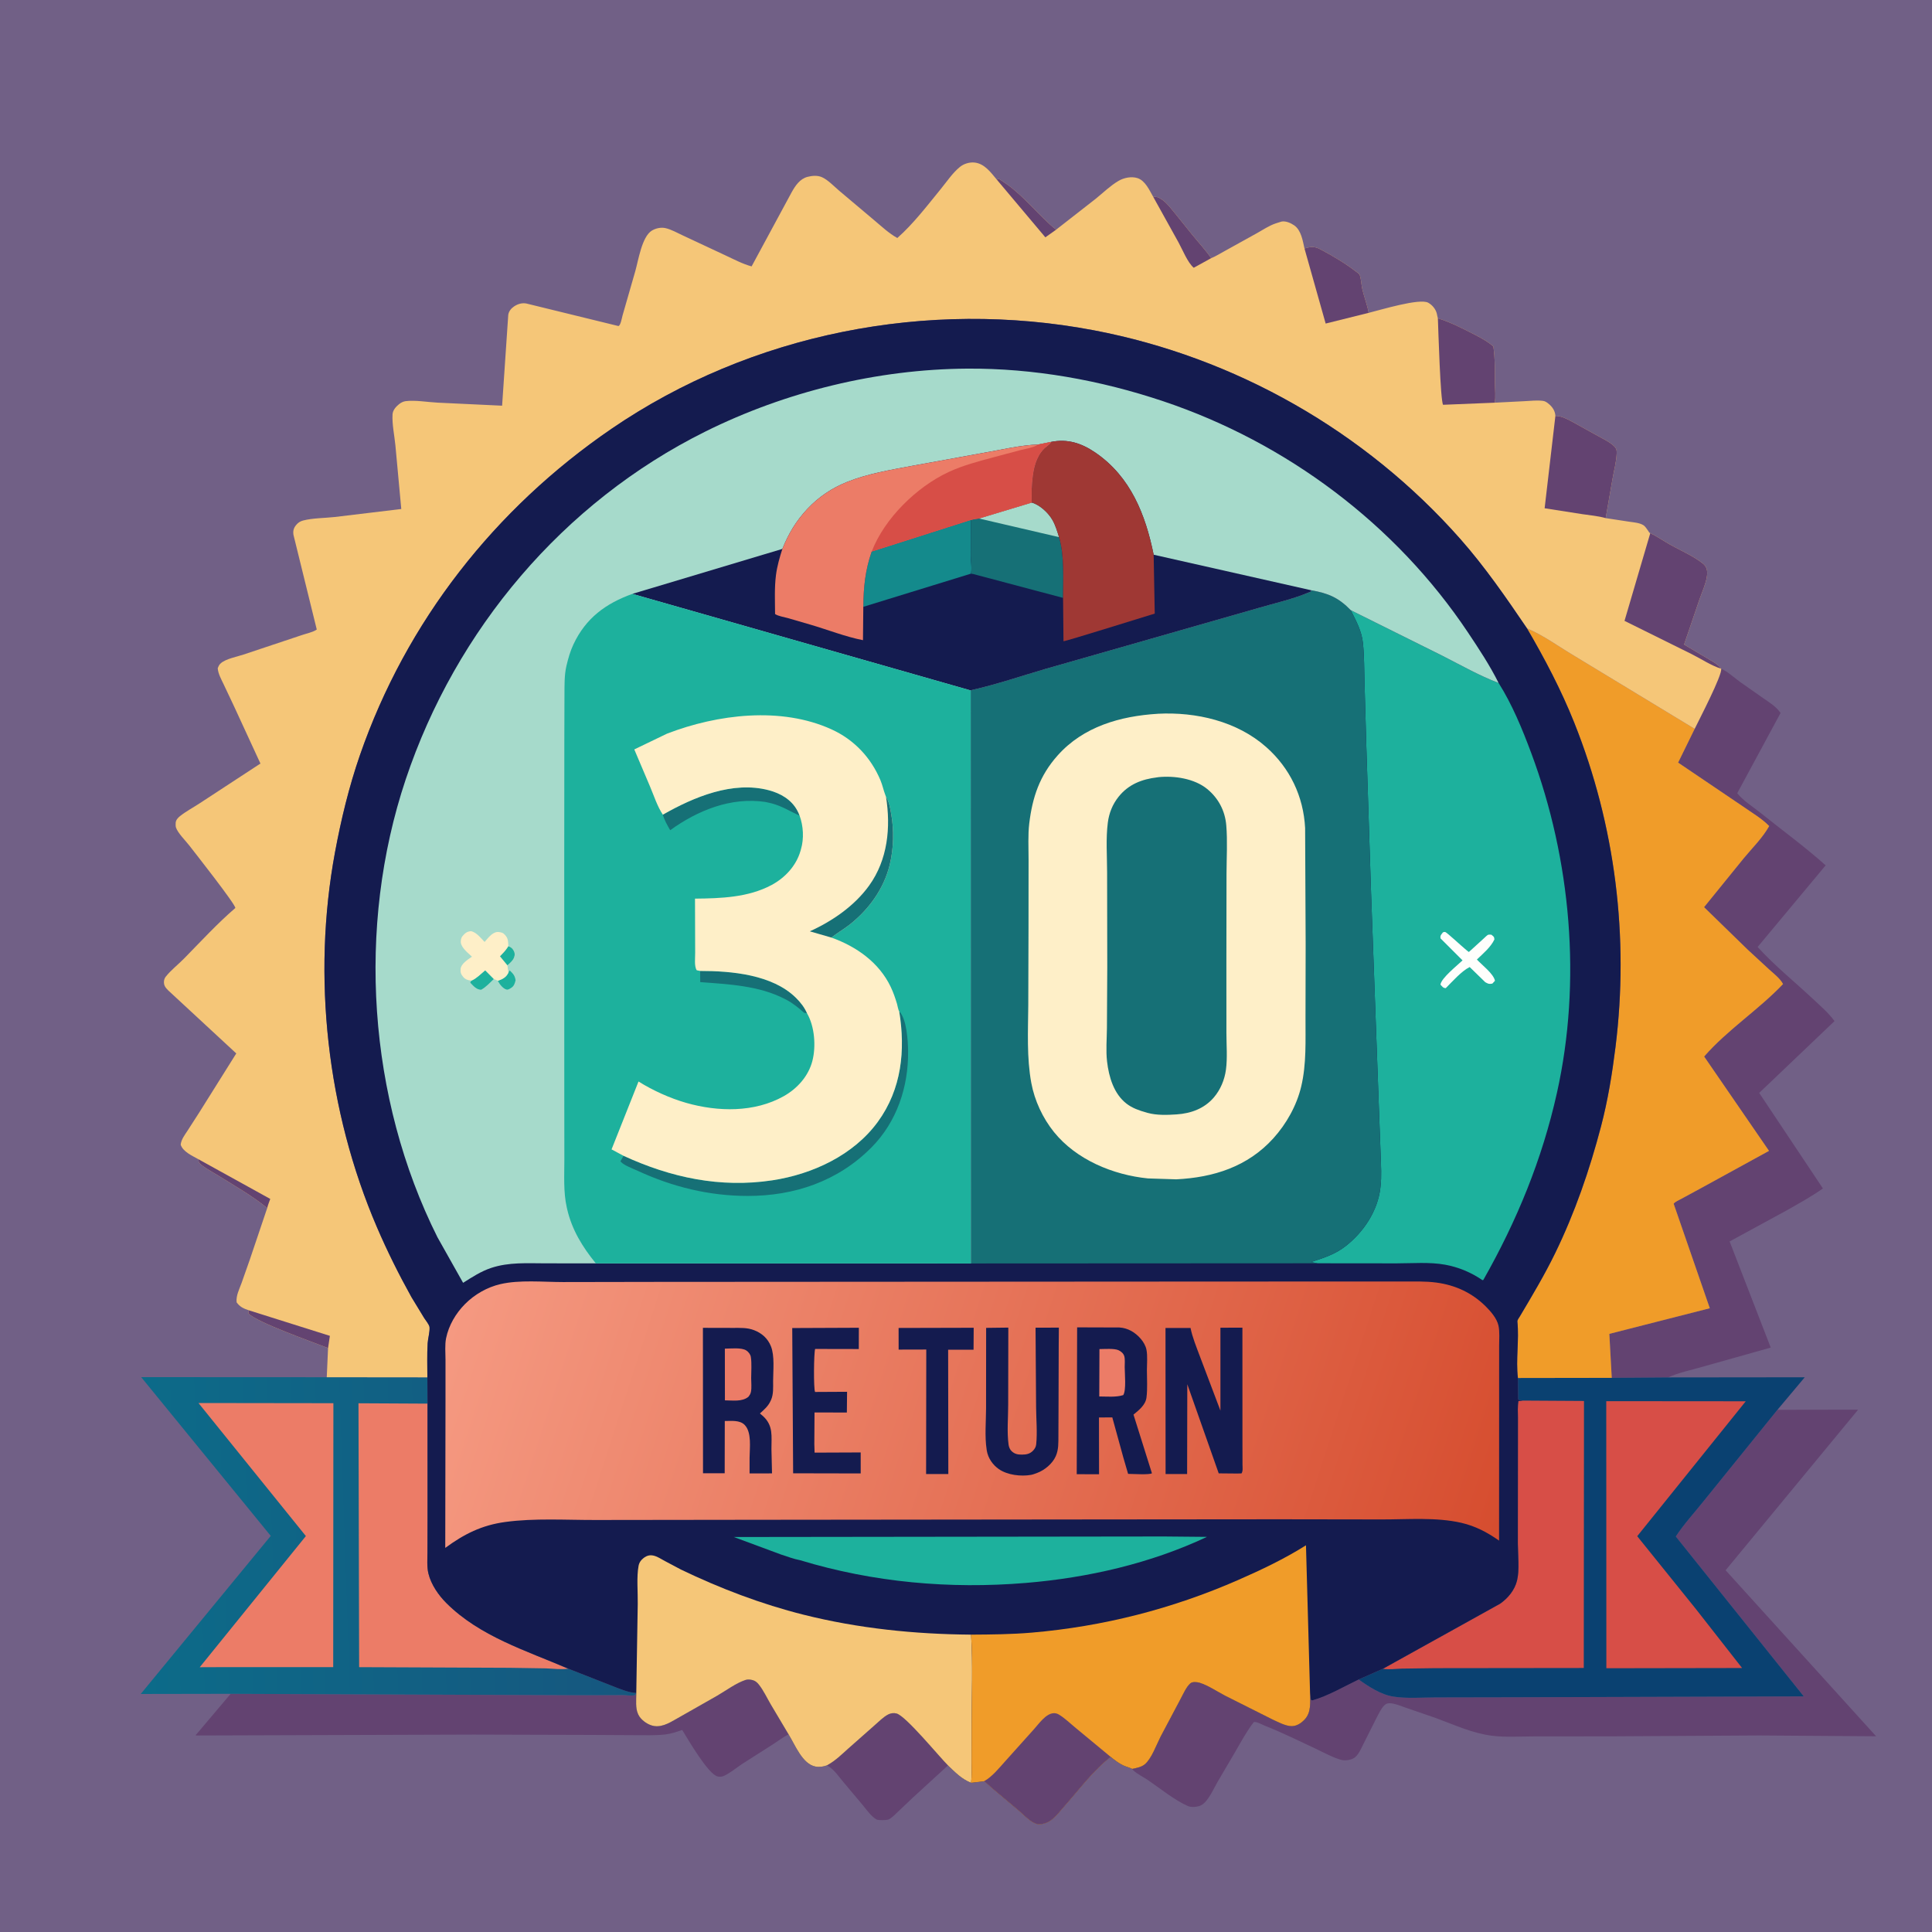<?xml version="1.0" encoding="utf-8" ?>
<svg xmlns="http://www.w3.org/2000/svg" xmlns:xlink="http://www.w3.org/1999/xlink" width="60" height="60">
	<rect width="100%" height="100%" fill="#333333" stroke="none"/>
	<path fill="#716086" transform="scale(0.059 0.059)" d="M-0 -0L1024 0L1024 1024L-0 1024L0 -0Z"/>
	<path fill="#634371" transform="scale(0.059 0.059)" d="M435.234 929.257L435.811 928.942C439.805 926.716 443.032 923.504 446.424 920.479L460.345 908.174C462.525 906.273 464.899 903.837 467.463 902.478C468.819 901.76 470.436 901.538 471.922 901.939C476.873 903.276 494.317 924.65 498.993 929.265L480.612 946.11L471.9 954.363C470.742 955.453 468.915 957.395 467.352 957.824C466.229 958.132 462.289 958.227 461.369 957.706C458.67 956.179 456.251 952.781 454.322 950.401L443.731 937.774C441.587 935.211 439.01 931.474 436.12 929.752L435.234 929.257Z"/>
	<path fill="#634371" transform="scale(0.059 0.059)" d="M334.919 891.541C334.908 894.804 334.432 899.167 335.823 902.13L336.089 902.705C337.302 905.147 340.289 907.344 342.855 908.177C347.57 909.707 351.95 907.132 355.908 904.861L377.603 892.526C382.25 889.828 387.352 885.978 392.424 884.283C393.585 883.895 394.942 884.049 396.105 884.349C397.572 884.728 398.511 885.568 399.441 886.733C401.856 889.756 403.675 893.691 405.639 897.046L415.073 912.913C412.228 914.358 409.57 916.43 406.871 918.146L390.411 928.642C387.414 930.653 384.262 933.359 380.957 934.803C379.928 935.252 378.867 935.312 377.78 935.08C372.75 934.008 362.007 915.297 359.099 910.61C356.157 911.601 353.204 912.63 350.105 912.978C345.04 913.548 339.811 913.352 334.718 913.35L310.46 913.216L249.55 913.04L103.102 913.512C103.099 912.896 103.022 913.253 103.655 912.576L121.418 891.575L306.435 892.325L328.032 892.26C329.45 892.264 332.722 892.733 333.979 892.322C334.366 892.195 334.606 891.802 334.919 891.541Z"/>
	<path fill="#634371" transform="scale(0.059 0.059)" d="M906.008 352.011C909.543 353.567 912.901 356.795 916.075 359.06L928.144 367.521C931.536 369.881 934.847 371.849 937.238 375.297L914.426 417.528C917.472 421.405 922.659 424.628 926.527 427.738C937.987 436.952 950.024 445.686 960.971 455.498L925.17 498.463C934.063 508.286 944.703 516.829 954.376 525.896C958.188 529.469 962.571 533.237 965.641 537.475L925.988 575.276L959.533 625.568C953.645 629.741 947.097 633.318 940.835 636.908L910.419 653.463L932.062 709.335L895.596 719.581C889.708 721.291 883.649 722.486 878.044 725.032L848.38 725.256L847.108 702.106L899.989 688.618L880.96 633.599C881.85 632.45 883.792 631.703 885.061 631L895.853 625.141L931.154 605.784L897.013 556.127C909.284 542.035 925.682 531.519 938.539 517.976C937.049 515.105 933.752 512.568 931.357 510.409L919.855 499.791L896.974 477.511L917.887 451.724C922.424 446.238 927.777 441.041 931.247 434.813C927.322 430.756 921.838 427.614 917.216 424.343L883.316 401.418L892.025 383.637C894.509 378.517 906.352 355.832 906.008 352.011Z"/>
	<path fill="#634371" transform="scale(0.059 0.059)" d="M935.599 742.077L978.068 742.009L908.315 826.531L987.534 913.928L926.089 913.496L848.675 913.953L807.44 913.989C800.171 913.992 792.405 914.548 785.213 913.621C774.735 912.269 765.534 907.881 755.722 904.302L740 898.893C737.52 898.05 734.299 896.631 731.678 896.539C730.42 896.496 729.545 896.767 728.656 897.658C726.999 899.319 725.768 901.967 724.662 904.05L717.682 917.943C716.555 920.169 715.326 923.175 713.416 924.837C712.08 925.999 710.195 926.47 708.469 926.57C707.184 926.644 706.203 926.461 705 926.052L704.364 925.846C700.352 924.497 696.53 922.328 692.686 920.544C683.803 916.42 675.124 912.039 666 908.47C664.566 907.909 661.404 906.108 659.992 906.436C656.316 911.14 653.414 916.514 650.445 921.681L641.083 937.608C639.101 941.043 637.048 945.698 634.331 948.614C632.996 950.047 631.444 950.812 629.5 951.029C628.142 951.181 626.541 951.207 625.271 950.647C618.016 947.444 610.839 941.465 604.246 936.99C601.844 935.359 598.691 933.851 596.579 931.914C596.237 931.6 596.169 931.447 595.953 931.094C598.158 930.654 600.898 930.132 602.653 928.635C606.171 925.635 608.736 918.366 610.902 914.131L621.397 894.332C622.793 891.751 624.374 887.989 626.582 886.051C627.68 885.086 630.132 885.346 631.488 885.769C635.908 887.15 640.627 890.34 644.75 892.507L669.436 904.903C672.35 906.257 676.73 908.647 679.976 908.597C682.615 908.557 684.887 907.028 686.66 905.173C690.294 901.368 689.606 896.111 689.575 891.242L690.011 894.75L690.75 895.044C699.237 892.62 707.217 887.847 715.179 884.037C720.578 887.883 726.866 892.027 733.557 893.063C740.605 894.153 748.482 893.484 755.629 893.475L797.495 893.396L949.453 892.927L882.087 808.764C886.389 802.174 891.91 796.227 896.807 790.074L935.599 742.077Z"/>
	<defs>
		<linearGradient id="gradient_0" gradientUnits="userSpaceOnUse" x1="327.542" y1="804.024" x2="73.353" y2="812.667">
			<stop offset="0" stop-color="#16577F"/>
			<stop offset="1" stop-color="#0C6B89"/>
		</linearGradient>
	</defs>
	<path fill="url(#gradient_0)" transform="scale(0.059 0.059)" d="M224.955 724.981L225.036 738.835L225.049 798.678L225.001 816.956C224.998 820.596 224.643 824.697 225.514 828.25C226.946 834.098 230.775 839.624 234.98 843.821C252.534 861.337 276.901 868.798 299.114 878.343L321.916 887.286C325.848 888.807 330.73 890.974 334.918 891.145L334.919 891.541C334.606 891.802 334.366 892.195 333.979 892.322C332.722 892.733 329.45 892.264 328.032 892.26L306.435 892.325L121.418 891.575L74.078 891.658L142.516 808.452L74.304 724.88L171.997 724.927L224.955 724.981Z"/>
	<path fill="#EC7C67" transform="scale(0.059 0.059)" d="M104.471 738.508L175.486 738.606L175.392 877.543L120.75 877.52L105.134 877.576L161.006 808.542L104.471 738.508Z"/>
	<path fill="#EC7C67" transform="scale(0.059 0.059)" d="M299.114 878.343C295.439 878.923 291.113 878.299 287.35 878.18L268.234 877.88L189.037 877.544L188.696 738.64L225.036 738.835L225.049 798.678L225.001 816.956C224.998 820.596 224.643 824.697 225.514 828.25C226.946 834.098 230.775 839.624 234.98 843.821C252.534 861.337 276.901 868.798 299.114 878.343Z"/>
	<path fill="#0A4171" transform="scale(0.059 0.059)" d="M878.044 725.032L949.977 724.954L935.599 742.077L896.807 790.074C891.91 796.227 886.389 802.174 882.087 808.764L949.453 892.927L797.495 893.396L755.629 893.475C748.482 893.484 740.605 894.153 733.557 893.063C726.866 892.027 720.578 887.883 715.179 884.037L727.919 878.394L789.658 844.112C793.811 841.166 797.257 837.023 798.507 831.994C799.908 826.356 798.955 818.421 798.945 812.573L798.981 760.317L798.988 746.208C798.991 743.368 798.744 740.283 799.25 737.489L801.412 737.234L799.149 736.75L798.988 725.331L848.38 725.256L878.044 725.032Z"/>
	<path fill="#D74E47" transform="scale(0.059 0.059)" d="M845.483 737.535L918.91 737.596L861.783 808.613L892.606 846.866L916.98 877.992L845.539 878.114L845.483 737.535Z"/>
	<path fill="#D74E47" transform="scale(0.059 0.059)" d="M801.412 737.234L833.768 737.429L833.653 877.976L755.545 878.066L737.88 878.306C734.746 878.39 730.958 878.947 727.919 878.394L789.658 844.112C793.811 841.166 797.257 837.023 798.507 831.994C799.908 826.356 798.955 818.421 798.945 812.573L798.981 760.317L798.988 746.208C798.991 743.368 798.744 740.283 799.25 737.489L801.412 737.234Z"/>
	<path fill="#F09C29" transform="scale(0.059 0.059)" d="M803.761 330.742C812.533 334.462 820.446 340.353 828.637 345.195L892.025 383.637L883.316 401.418L917.216 424.343C921.838 427.614 927.322 430.756 931.247 434.813C927.777 441.041 922.424 446.238 917.887 451.724L896.974 477.511L919.855 499.791L931.357 510.409C933.752 512.568 937.049 515.105 938.539 517.976C925.682 531.519 909.284 542.035 897.013 556.127L931.154 605.784L895.853 625.141L885.061 631C883.792 631.703 881.85 632.45 880.96 633.599L899.989 688.618L847.108 702.106L848.38 725.256L798.988 725.331C797.805 715.608 799.713 705.449 798.71 695.678C798.617 694.767 799.502 693.757 799.969 692.971C806.465 682.035 812.936 671.225 818.517 659.776C828.991 638.287 836.693 615.925 842.75 592.827C846.351 579.096 848.595 565.225 850.347 551.154C857.553 493.268 850.281 434.536 828.607 380.309C821.74 363.127 813.091 346.695 803.761 330.742Z"/>
	<path fill="#F5C678" transform="scale(0.059 0.059)" d="M104.384 610.154C101.195 608.369 96.236 606.198 95.101 602.5C95.46 599.714 97.075 597.666 98.571 595.374L104.802 585.701L124.367 554.498L88.586 521.359C87.174 519.921 86.172 518.799 86.303 516.64C86.359 515.705 86.658 514.845 87.242 514.101C89.881 510.738 93.866 507.622 96.892 504.54C105.686 495.585 114.358 486.131 123.869 477.943C124.085 476.118 101.946 448.033 99.561 444.956C97.582 442.404 93.539 438.439 92.599 435.5C92.415 434.924 92.415 433.605 92.477 433C92.624 431.584 93.682 430.432 94.75 429.58C97.883 427.082 101.815 425.004 105.198 422.771L137.085 401.906L123.02 371.407L117.696 360.148C116.454 357.537 114.832 354.665 114.608 351.75C115.075 350.605 115.329 349.876 116.299 349.055C119.067 346.709 124.651 345.727 128.179 344.538L158.785 334.325C161.131 333.5 164.77 332.78 166.737 331.369L154.475 281.536C154.163 279.483 154.532 278.005 155.838 276.398C156.847 275.158 157.968 274.399 159.519 273.991C164.554 272.663 170.944 272.724 176.226 272.131L211.222 267.927L208.125 234.415C207.618 229.252 206.321 223.238 206.62 218.128C206.749 215.924 208.354 214.129 209.994 212.788C210.998 211.967 212.261 211.307 213.562 211.148C218.629 210.526 225.135 211.683 230.339 211.941L264.295 213.544L267.529 165.75C267.788 163.847 269.078 162.298 270.642 161.259C272.596 159.961 274.865 159.3 277.177 159.785L325.43 171.597C326.603 171.738 327.39 167.121 327.723 165.943L334.394 142.737C335.988 137.215 337.843 124.58 343.117 121.384C345.162 120.145 347.897 119.547 350.25 120.066C353.333 120.747 356.634 122.656 359.5 123.969L381.916 134.453C386.306 136.5 390.929 138.956 395.621 140.224L416.678 101.25C418.613 97.779 421.016 94.12 425.106 93.08C427.489 92.475 430.213 92.238 432.531 93.217C435.689 94.551 439.026 98.097 441.693 100.362L460.107 115.882C464 119.135 467.869 122.816 472.32 125.282C480.726 117.884 488.121 108.157 495.202 99.486C498.355 95.626 501.396 91.043 505.249 87.887C507.326 86.184 510.293 85.286 512.968 85.558C518.217 86.093 521.55 90.785 524.663 94.519L525.843 94.179L530.004 96.999C539.45 103.723 546.844 113.559 555.889 120.917L576.873 104.534C580.692 101.422 584.504 97.714 588.745 95.219C591.563 93.561 595.534 92.727 598.735 93.751C602.816 95.056 605.046 100.158 607.029 103.634C608.936 103.564 609.558 103.712 611.12 104.75L611.877 105.239C613.981 106.682 615.999 109.271 617.627 111.222L626.993 122.865C630.438 127.148 634.408 131.388 637.542 135.879C640.034 134.875 642.435 133.323 644.806 132.051L661.722 122.675C664.79 120.934 667.985 118.815 671.318 117.653L672 117.427L674.544 116.632C676.736 116.178 679.476 117.397 681.25 118.634C684.91 121.185 685.733 126.719 686.647 130.815C689.776 129.822 691.897 129.6 694.858 131.159C701.075 134.431 707.907 138.46 713.485 142.746C714.249 143.333 715.518 144.063 715.811 145.002C716.52 147.268 716.583 150.108 717.148 152.5C718.111 156.585 719.74 160.535 720.415 164.676C726.303 163.257 747.249 156.81 751.782 159.348C753.968 160.571 755.748 162.731 756.319 165.173L756.539 166.25L756.858 167.554C762.697 169.308 768.236 172.079 773.666 174.825C778.008 177.021 782.358 179.16 786.07 182.35C787.008 188.771 786.825 195.414 786.895 201.897C786.93 205.087 787.34 208.853 786.816 211.963L802.542 211.162C805.688 210.998 809.131 210.604 812.25 211.016C813.425 211.171 814.442 211.943 815.328 212.69C817.258 214.314 818.589 216.412 818.712 218.939C821.988 218.928 824.767 220.522 827.6 221.992L840.276 229.023C843.158 230.658 847.072 232.433 849.485 234.735C850.903 236.088 851.056 236.992 850.972 238.86C850.773 243.262 849.54 247.655 848.799 251.991L845.186 272.724L857.684 274.624C860.025 274.972 862.816 275.154 864.891 276.352C865.977 276.979 866.829 278.39 867.544 279.397C867.869 279.854 868.05 280.469 868.617 280.598C872.268 282.346 875.66 284.755 879.21 286.737C884.66 289.779 891.546 292.761 896.363 296.642C897.224 297.336 897.862 298.186 898.25 299.226C899.818 303.429 895.997 311.223 894.616 315.343L886.45 339.268L902.267 348.651C903.61 349.597 905.063 350.665 906.008 352.011C906.352 355.832 894.509 378.517 892.025 383.637L828.637 345.195C820.446 340.353 812.533 334.462 803.761 330.742C792.806 314.625 781.679 298.454 768.757 283.808C718.653 227.018 650.111 187.987 575.721 173.852C488.359 157.252 395.426 175.375 321.808 225.753C260.474 267.724 213.836 327.118 189.453 397.5C183.695 414.12 179.533 431.376 176.327 448.662C164.183 514.135 172.135 584.817 198.41 645.967C203.764 658.428 209.978 670.908 216.573 682.759L223.311 693.826C224.051 694.969 225.961 697.277 226.089 698.565C226.322 700.917 225.266 704.483 225.11 706.985C224.742 712.931 224.95 719.021 224.955 724.981L171.997 724.927L172.681 709.591C165.013 706.552 134.816 695.94 130.75 691.334L130.976 689.705C128.271 688.819 126.216 687.888 124.541 685.5C124.183 681.961 125.961 678.631 127.149 675.359L131.563 662.817L140.647 635.883C132.909 629.544 123.613 624.252 115.121 618.945C112.316 617.192 109.178 615.595 106.555 613.593C104.911 612.34 104.647 612.199 104.384 610.154Z"/>
	<path fill="#634371" transform="scale(0.059 0.059)" d="M104.384 610.154L142.256 631.08C141.697 632.656 141.027 634.255 140.647 635.883C132.909 629.544 123.613 624.252 115.121 618.945C112.316 617.192 109.178 615.595 106.555 613.593C104.911 612.34 104.647 612.199 104.384 610.154Z"/>
	<path fill="#634371" transform="scale(0.059 0.059)" d="M524.663 94.519L525.843 94.179L530.004 96.999C539.45 103.723 546.844 113.559 555.889 120.917L550.245 124.924L524.663 94.519Z"/>
	<path fill="#634371" transform="scale(0.059 0.059)" d="M130.976 689.705L173.639 703.154L172.681 709.591C165.013 706.552 134.816 695.94 130.75 691.334L130.976 689.705Z"/>
	<path fill="#634371" transform="scale(0.059 0.059)" d="M607.029 103.634C608.936 103.564 609.558 103.712 611.12 104.75L611.877 105.239C613.981 106.682 615.999 109.271 617.627 111.222L626.993 122.865C630.438 127.148 634.408 131.388 637.542 135.879L628.352 140.943C625.158 138.291 622.412 131.348 620.347 127.614L607.029 103.634Z"/>
	<path fill="#634371" transform="scale(0.059 0.059)" d="M686.647 130.815C689.776 129.822 691.897 129.6 694.858 131.159C701.075 134.431 707.907 138.46 713.485 142.746C714.249 143.333 715.518 144.063 715.811 145.002C716.52 147.268 716.583 150.108 717.148 152.5C718.111 156.585 719.74 160.535 720.415 164.676L697.79 170.309L686.647 130.815Z"/>
	<path fill="#634371" transform="scale(0.059 0.059)" d="M756.858 167.554C762.697 169.308 768.236 172.079 773.666 174.825C778.008 177.021 782.358 179.16 786.07 182.35C787.008 188.771 786.825 195.414 786.895 201.897C786.93 205.087 787.34 208.853 786.816 211.963L759.594 213.069C758.177 210.825 757.103 173.853 756.858 167.554Z"/>
	<path fill="#634371" transform="scale(0.059 0.059)" d="M818.712 218.939C821.988 218.928 824.767 220.522 827.6 221.992L840.276 229.023C843.158 230.658 847.072 232.433 849.485 234.735C850.903 236.088 851.056 236.992 850.972 238.86C850.773 243.262 849.54 247.655 848.799 251.991L845.186 272.724C841.313 271.598 836.821 271.227 832.815 270.624L813.05 267.532L818.712 218.939Z"/>
	<path fill="#634371" transform="scale(0.059 0.059)" d="M868.617 280.598C872.268 282.346 875.66 284.755 879.21 286.737C884.66 289.779 891.546 292.761 896.363 296.642C897.224 297.336 897.862 298.186 898.25 299.226C899.818 303.429 895.997 311.223 894.616 315.343L886.45 339.268L902.267 348.651C903.61 349.597 905.063 350.665 906.008 352.011C900.853 350.434 895.284 346.72 890.383 344.274L855.1 326.804L868.491 281.222L868.617 280.598Z"/>
	<path fill="#141B4F" transform="scale(0.059 0.059)" d="M224.955 724.981C224.95 719.021 224.742 712.931 225.11 706.985C225.266 704.483 226.322 700.917 226.089 698.565C225.961 697.277 224.051 694.969 223.311 693.826L216.573 682.759C209.978 670.908 203.764 658.428 198.41 645.967C172.135 584.817 164.183 514.135 176.327 448.662C179.533 431.376 183.695 414.12 189.453 397.5C213.836 327.118 260.474 267.724 321.808 225.753C395.426 175.375 488.359 157.252 575.721 173.852C650.111 187.987 718.653 227.018 768.757 283.808C781.679 298.454 792.806 314.625 803.761 330.742C813.091 346.695 821.74 363.127 828.607 380.309C850.281 434.536 857.553 493.268 850.347 551.154C848.595 565.225 846.351 579.096 842.75 592.827C836.693 615.925 828.991 638.287 818.517 659.776C812.936 671.225 806.465 682.035 799.969 692.971C799.502 693.757 798.617 694.767 798.71 695.678C799.713 705.449 797.805 715.608 798.988 725.331L799.149 736.75L801.412 737.234L799.25 737.489C798.744 740.283 798.991 743.368 798.988 746.208L798.981 760.317L798.945 812.573C798.955 818.421 799.908 826.356 798.507 831.994C797.257 837.023 793.811 841.166 789.658 844.112L727.919 878.394L715.179 884.037C707.217 887.847 699.237 892.62 690.75 895.044L690.011 894.75L689.575 891.242C689.606 896.111 690.294 901.368 686.66 905.173C684.887 907.028 682.615 908.557 679.976 908.597C676.73 908.647 672.35 906.257 669.436 904.903L644.75 892.507C640.627 890.34 635.908 887.15 631.488 885.769C630.132 885.346 627.68 885.086 626.582 886.051C624.374 887.989 622.793 891.751 621.397 894.332L610.902 914.131C608.736 918.366 606.171 925.635 602.653 928.635C600.898 930.132 598.158 930.654 595.953 931.094C594.536 930.354 592.802 929.992 591.315 929.286C588.822 928.102 586.787 926.522 584.651 924.795C575.588 931.734 568.115 941.912 560.515 950.447C558.18 953.069 555.942 956.175 553.066 958.228C551.25 959.524 548.518 960.462 546.25 960.16C543.043 959.733 538.958 955.405 536.572 953.318L522.658 941.603C521.155 940.385 519.533 938.62 517.944 937.604L511.161 938.414C506.219 936.483 502.76 932.876 498.993 929.265C494.317 924.65 476.873 903.276 471.922 901.939C470.436 901.538 468.819 901.76 467.463 902.478C464.899 903.837 462.525 906.273 460.345 908.174L446.424 920.479C443.032 923.504 439.805 926.716 435.811 928.942L435.234 929.257C433.208 929.945 431.387 930.268 429.25 929.866C422.331 928.563 418.483 918.366 415.073 912.913L405.639 897.046C403.675 893.691 401.856 889.756 399.441 886.733C398.511 885.568 397.572 884.728 396.105 884.349C394.942 884.049 393.585 883.895 392.424 884.283C387.352 885.978 382.25 889.828 377.603 892.526L355.908 904.861C351.95 907.132 347.57 909.707 342.855 908.177C340.289 907.344 337.302 905.147 336.089 902.705L335.823 902.13C334.432 899.167 334.908 894.804 334.919 891.541L334.918 891.145C330.73 890.974 325.848 888.807 321.916 887.286L299.114 878.343C276.901 868.798 252.534 861.337 234.98 843.821C230.775 839.624 226.946 834.098 225.514 828.25C224.643 824.697 224.998 820.596 225.001 816.956L225.049 798.678L225.036 738.835L224.955 724.981Z"/>
	<path fill="#1DB19D" transform="scale(0.059 0.059)" d="M612.623 808.759L635.305 808.967C605.615 822.952 572.59 830.505 540 833.207C499.958 836.528 459.697 832.951 421.177 821.257C417.907 820.659 414.284 819.283 411.105 818.251L386.256 809.041L612.623 808.759Z"/>
	<path fill="#F5C678" transform="scale(0.059 0.059)" d="M334.918 891.145L335.69 844.199C335.797 837.991 335.009 830.112 336.138 824.123C336.344 823.031 336.937 821.855 337.715 821.059C342.083 816.594 345.638 819.272 350.053 821.725L358.398 826.152C378.984 836.069 400.821 844.388 423 849.942C451.897 857.178 481.418 860.188 511.153 860.426C512.144 876.064 511.448 892.087 511.431 907.765L511.392 927.537C511.375 931.109 511.6 934.869 511.161 938.414C506.219 936.483 502.76 932.876 498.993 929.265C494.317 924.65 476.873 903.276 471.922 901.939C470.436 901.538 468.819 901.76 467.463 902.478C464.899 903.837 462.525 906.273 460.345 908.174L446.424 920.479C443.032 923.504 439.805 926.716 435.811 928.942L435.234 929.257C433.208 929.945 431.387 930.268 429.25 929.866C422.331 928.563 418.483 918.366 415.073 912.913L405.639 897.046C403.675 893.691 401.856 889.756 399.441 886.733C398.511 885.568 397.572 884.728 396.105 884.349C394.942 884.049 393.585 883.895 392.424 884.283C387.352 885.978 382.25 889.828 377.603 892.526L355.908 904.861C351.95 907.132 347.57 909.707 342.855 908.177C340.289 907.344 337.302 905.147 336.089 902.705L335.823 902.13C334.432 899.167 334.908 894.804 334.919 891.541L334.918 891.145Z"/>
	<path fill="#F09C29" transform="scale(0.059 0.059)" d="M511.153 860.426C521.776 860.361 532.525 860.272 543.112 859.363C580.767 856.132 617 846.853 651.598 831.721C663.811 826.38 676.145 820.52 687.428 813.399L689.575 891.242C689.606 896.111 690.294 901.368 686.66 905.173C684.887 907.028 682.615 908.557 679.976 908.597C676.73 908.647 672.35 906.257 669.436 904.903L644.75 892.507C640.627 890.34 635.908 887.15 631.488 885.769C630.132 885.346 627.68 885.086 626.582 886.051C624.374 887.989 622.793 891.751 621.397 894.332L610.902 914.131C608.736 918.366 606.171 925.635 602.653 928.635C600.898 930.132 598.158 930.654 595.953 931.094C594.536 930.354 592.802 929.992 591.315 929.286C588.822 928.102 586.787 926.522 584.651 924.795C575.588 931.734 568.115 941.912 560.515 950.447C558.18 953.069 555.942 956.175 553.066 958.228C551.25 959.524 548.518 960.462 546.25 960.16C543.043 959.733 538.958 955.405 536.572 953.318L522.658 941.603C521.155 940.385 519.533 938.62 517.944 937.604L511.161 938.414C511.6 934.869 511.375 931.109 511.392 927.537L511.431 907.765C511.448 892.087 512.144 876.064 511.153 860.426Z"/>
	<path fill="#634371" transform="scale(0.059 0.059)" d="M517.944 937.604C522.213 935.281 525.86 930.68 529.091 927.096L544.278 910.17C546.786 907.394 550.475 902.035 554.5 901.786C555.526 901.723 556.435 901.931 557.321 902.461C560.483 904.349 563.419 907.25 566.285 909.586L584.651 924.795C575.588 931.734 568.115 941.912 560.515 950.447C558.18 953.069 555.942 956.175 553.066 958.228C551.25 959.524 548.518 960.462 546.25 960.16C543.043 959.733 538.958 955.405 536.572 953.318L522.658 941.603C521.155 940.385 519.533 938.62 517.944 937.604Z"/>
	<path fill="#1DB19D" transform="scale(0.059 0.059)" d="M711.004 321.189L759.088 345.108C768.797 350.024 778.639 355.67 788.826 359.501C795.928 370.692 801.353 383.918 805.984 396.335C826.946 452.545 832.612 516.546 819.524 575.275C811.708 610.352 798.469 642.53 780.785 673.72L780.308 673.845C774.523 669.818 767.685 666.977 760.73 665.709C752.537 664.217 743.409 664.994 735.053 664.997L693.605 664.956L690.068 664.321C696.701 662.119 702.643 660.334 708.278 655.936C717.746 648.546 725.169 637.437 726.576 625.342L726.669 624.5C727.297 619.081 726.905 613.502 726.737 608.057L725.718 580.565L721.67 469.431L719.193 392.727L718.238 359.276C718.031 352.368 718.129 345.303 717.404 338.431C716.732 332.072 713.788 326.793 711.004 321.189Z"/>
	<path fill="#FFFEFC" transform="scale(0.059 0.059)" d="M759.53 490.75C759.928 490.692 760.338 490.465 760.726 490.575C761.599 490.824 769.502 498.152 771.052 499.398C771.388 499.668 773.014 501.093 773.169 501.091C773.208 501.091 774.4 500.003 774.479 499.931L781.111 493.881C781.578 493.481 782.745 492.264 783.25 492.068C783.794 491.856 784.417 492.02 785 491.996C786.23 493.024 786.472 492.932 786.615 494.5C784.662 498.615 780.614 501.96 777.386 505.065C780.006 507.92 786.182 512.547 786.909 516.25L785.513 517.75C783.576 518.049 783.457 517.87 781.8 517.004L773.604 509.025C769.216 511.208 764.522 516.628 761.006 520.132C759.517 520.057 759.225 519.303 758.215 518.287C758.597 514.851 767.237 508.038 769.842 505.516L758.25 493.936C758.005 492.305 758.585 492.047 759.53 490.75Z"/>
	<defs>
		<linearGradient id="gradient_1" gradientUnits="userSpaceOnUse" x1="778.667" y1="835.708" x2="248.474" y2="663.577">
			<stop offset="0" stop-color="#D64D2F"/>
			<stop offset="1" stop-color="#F59981"/>
		</linearGradient>
	</defs>
	<path fill="url(#gradient_1)" transform="scale(0.059 0.059)" d="M345.376 674.75L625.583 674.58L712.136 674.544L738.695 674.56C744.469 674.569 750.274 674.345 756.008 675.105C766.093 676.442 774.796 680.468 782.03 687.637C784.676 690.26 787.898 693.966 788.739 697.703C789.482 701.005 789.097 705.11 789.1 708.494L789.098 729.841L789.067 810.931C782.873 806.587 776.669 803.294 769.25 801.578C756.06 798.529 740.928 799.804 727.437 799.784L673.25 799.705L582.963 799.783L397.13 799.973L313.38 800.079C297.908 800.111 281.32 799.042 266.027 801.116C253.574 802.805 244.346 807.451 234.369 814.768L234.496 737.529L234.502 715.76C234.507 712.175 234.09 707.89 234.807 704.405C236.207 697.597 239.888 691.351 244.746 686.437C249.754 681.37 256.432 677.543 263.377 675.931C273.548 673.571 285.787 674.827 296.276 674.836L345.376 674.75Z"/>
	<path fill="#141B4F" transform="scale(0.059 0.059)" d="M472.995 698.999L512.521 698.898L512.45 710.456L499.072 710.451L499.153 762.25L499.168 775.889L487.475 775.896L487.565 710.355L473.016 710.392L472.995 698.999Z"/>
	<path fill="#141B4F" transform="scale(0.059 0.059)" d="M417.012 699.042L452.08 698.895L452.046 710.095L429.061 710.048C428.371 712.311 428.191 730.878 429.02 732.685L445.873 732.596L445.763 743.513L428.739 743.477L428.638 760.125L428.776 764.622L453.045 764.523L453.05 775.577L417.484 775.503L417.012 699.042Z"/>
	<path fill="#141B4F" transform="scale(0.059 0.059)" d="M519.073 698.956L530.751 698.807L530.678 739.416C530.689 746.144 529.967 753.87 530.894 760.5C531.065 761.726 531.633 763.077 532.57 763.93C534.223 765.434 535.851 765.675 537.984 765.664C540.26 765.652 542.123 765.291 543.75 763.603C544.656 762.663 545.289 761.575 545.427 760.251C546.073 754.06 545.421 747.041 545.373 740.772L545.085 698.862L557.354 698.819L557.276 708.453L557.173 741.903L557.115 755.588C557.083 759.369 557.291 762.966 555.719 766.508C553.951 770.491 549.861 773.84 545.846 775.344L545.012 775.643C544.268 775.915 543.547 776.182 542.763 776.323C537.404 777.281 530.279 776.444 525.75 773.29C522.515 771.037 520.07 767.478 519.421 763.556L519.339 763C518.272 756.054 519.016 748.314 519.036 741.243L519.073 698.956Z"/>
	<path fill="#141B4F" transform="scale(0.059 0.059)" d="M613.488 699.018L626.662 699C627.649 703.954 629.808 709.155 631.568 713.892L642.402 742.527L642.398 698.869L653.972 698.846L653.985 758.333L654.014 770.895C654.018 772.448 654.34 774.257 653.5 775.565L651.125 775.626L641.501 775.536L624.962 728.625L624.864 775.88L613.534 775.903L613.488 699.018Z"/>
	<path fill="#141B4F" transform="scale(0.059 0.059)" d="M369.994 698.936L385.704 698.973C389.638 698.993 393.24 698.732 396.982 700.186C401.055 701.768 404.121 704.514 405.78 708.602C407.826 713.646 406.959 721.437 406.947 726.916C406.939 730.215 407.219 733.814 405.85 736.898L405.566 737.5C404.285 740.258 402.203 742.008 399.991 744.006L401.608 745.37C407.12 750.459 406.049 755.828 406.068 762.701L406.365 775.549L394.556 775.574L394.56 767.25C394.597 762.185 395.784 753.94 391.96 750.027C389.374 747.38 384.881 747.981 381.505 747.975L381.456 775.476L370.045 775.487L369.994 698.936Z"/>
	<path fill="#EC7C67" transform="scale(0.059 0.059)" d="M381.542 709.893C384.508 709.868 390.3 709.191 392.83 710.845C393.992 711.605 395.019 712.906 395.232 714.3C395.756 717.744 395.397 721.895 395.399 725.415C395.4 727.655 395.707 730.392 395.291 732.55C395.062 733.736 394.626 734.306 393.919 735.25C390.606 737.954 385.663 737.122 381.573 737.107L381.542 709.893Z"/>
	<path fill="#141B4F" transform="scale(0.059 0.059)" d="M566.968 698.68L589.258 698.752C593.72 699.009 597.555 701.333 600.449 704.691C601.809 706.27 603.04 708.339 603.453 710.4C604.115 713.705 603.7 717.821 603.699 721.211C603.697 725.881 604.073 731.041 603.472 735.655C602.964 739.557 599.479 742.273 596.64 744.612L606.343 775.482C605.166 776.414 595.899 775.797 593.8 775.809L591.339 767.365L585.481 746.074L578.467 746.125L578.509 776.003L566.76 775.977L566.968 698.68Z"/>
	<path fill="#EC7C67" transform="scale(0.059 0.059)" d="M578.716 710.119C581.275 710.112 586.502 709.68 588.759 710.712C590.122 711.336 591.436 712.453 591.821 713.963C592.243 715.619 592.004 717.841 592.009 719.581C592.017 722.99 592.911 731.716 591.25 734.335C587.448 735.574 582.622 735.06 578.624 735.064L578.716 710.119Z"/>
	<path fill="#167076" transform="scale(0.059 0.059)" d="M690.268 310.716C699.245 312.298 704.59 314.593 711.004 321.189C713.788 326.793 716.732 332.072 717.404 338.431C718.129 345.303 718.031 352.368 718.238 359.276L719.193 392.727L721.67 469.431L725.718 580.565L726.737 608.057C726.905 613.502 727.297 619.081 726.669 624.5L726.576 625.342C725.169 637.437 717.746 648.546 708.278 655.936C702.643 660.334 696.701 662.119 690.068 664.321L693.605 664.956L511.037 665.048L510.959 363.436L511.622 363.196C524.691 360.243 537.632 355.81 550.5 352.045L606.5 336.042L662.5 320.017C671.303 317.434 681.124 315.236 689.541 311.591C690.218 311.298 689.942 311.533 690.268 310.716Z"/>
	<path fill="#FEEFC8" transform="scale(0.059 0.059)" d="M609.34 375.718L609.426 375.701C629.57 374.656 651.124 379.604 666.533 393.266C679.004 404.323 686.104 419.168 686.977 435.831L687.258 496.868L687.179 535.398C687.127 547.589 687.754 559.984 684.915 571.926C682.538 581.923 677.135 591.56 670.281 599.148C656.752 614.124 638.731 619.802 619.125 620.765L604.231 620.288C585.932 618.454 566.597 610.493 554.798 595.895C548.877 588.568 544.571 579.326 542.852 570.046C540.379 556.696 541.144 542.67 541.251 529.15L541.379 488.203L541.409 452.422C541.427 446.203 541.025 439.595 541.77 433.424C543.445 419.545 547.268 408.219 556.734 397.614C570.286 382.432 589.699 376.93 609.34 375.718Z"/>
	<path fill="#167076" transform="scale(0.059 0.059)" d="M609.11 409.178L609.621 409.085C618.088 408.197 628.744 409.789 635.47 415.334C641.387 420.212 644.842 426.83 645.477 434.461C646.168 442.779 645.63 451.547 645.602 459.912L645.537 505.616L645.549 543.755C645.552 550.013 646.129 556.848 645.308 563.019C644.597 568.354 642.437 573.572 638.922 577.674C633.898 583.536 626.908 586.069 619.39 586.582C614.471 586.918 608.895 587.119 604.119 585.799L603.25 585.546C599.647 584.555 596 583.263 593 580.957C586.265 575.779 583.658 566.821 582.721 558.704C582.065 553.023 582.594 546.966 582.653 541.245L582.834 509.063L582.748 459.101C582.735 450.551 582.042 441.451 583.126 433C583.771 427.978 585.626 423.33 588.814 419.357C594.029 412.858 601.006 410.146 609.11 409.178Z"/>
	<path fill="#A6DACB" transform="scale(0.059 0.059)" d="M313.634 665.002L287.165 664.987C277.491 664.971 267.83 664.293 258.515 667.407C253.095 669.22 248.56 672.219 243.763 675.239L230.25 651.224C193.648 578.089 187.602 487.85 213.532 410.318C239.914 331.433 296.408 264.396 371.151 227.217C413.485 206.158 461.693 194.355 509 194.032C544.066 193.793 579.155 200.088 612.34 211.223C677.183 232.979 734.702 275.989 772.764 333.012C778.473 341.566 784.239 350.291 788.826 359.501C778.639 355.67 768.797 350.024 759.088 345.108L711.004 321.189C704.59 314.593 699.245 312.298 690.268 310.716C689.942 311.533 690.218 311.298 689.541 311.591C681.124 315.236 671.303 317.434 662.5 320.017L606.5 336.042L550.5 352.045C537.632 355.81 524.691 360.243 511.622 363.196L510.959 363.436L511.037 665.048L313.634 665.002Z"/>
	<path fill="#1DB19D" transform="scale(0.059 0.059)" d="M267.592 512.018L268.267 510.791C270.075 512.487 271.02 513.488 271.391 516C270.947 517.657 270.602 519.057 269.021 520.016C268.314 520.445 267.516 521.065 266.673 520.871C264.871 520.457 263.088 518.206 262.25 516.658L262.132 516.248C264.582 515.356 266.422 514.445 267.592 512.018Z"/>
	<path fill="#1DB19D" transform="scale(0.059 0.059)" d="M248.438 516.039C250.878 514.951 253.321 512.447 255.401 510.72L259.938 515.303C257.841 517.315 255.812 519.569 253.25 520.977C250.919 520.907 249.422 519.231 247.907 517.635L247.547 517.25C247.894 516.357 247.624 516.779 248.438 516.039Z"/>
	<path fill="#FEEFC8" transform="scale(0.059 0.059)" d="M248.438 516.039L247.811 516.076C246.285 516.086 244.832 515.415 243.829 514.25C242.701 512.94 242.241 511.749 242.444 510C242.766 507.218 246.275 505.077 248.424 503.568C246.44 501.682 242.845 498.905 242.552 496.062C242.452 495.098 242.726 493.617 243.352 492.864C244.747 491.189 245.726 490.328 248 490.129C250.984 490.929 252.992 493.647 255.076 495.813C256.769 493.922 258.98 490.839 261.709 490.587C262.678 490.497 264.402 490.807 265.135 491.458C267.489 493.548 267.434 495.026 267.588 498.05C268.953 498.565 269.745 499.141 270.447 500.5C271.081 501.726 271.057 502.729 270.591 504C269.97 505.694 268.395 506.959 267.095 508.123L267.592 512.018C266.422 514.445 264.582 515.356 262.132 516.248L259.938 515.303L255.401 510.72C253.321 512.447 250.878 514.951 248.438 516.039Z"/>
	<path fill="#1DB19D" transform="scale(0.059 0.059)" d="M267.588 498.05C268.953 498.565 269.745 499.141 270.447 500.5C271.081 501.726 271.057 502.729 270.591 504C269.97 505.694 268.395 506.959 267.095 508.123L263.184 503.386C264.529 501.962 265.988 500.547 267.056 498.897L267.588 498.05Z"/>
	<path fill="#141B4F" transform="scale(0.059 0.059)" d="M553.371 232.582C562.06 230.88 569.413 233.335 576.593 238.25C595.14 250.948 602.973 270.907 607.252 291.991L690.268 310.716C689.942 311.533 690.218 311.298 689.541 311.591C681.124 315.236 671.303 317.434 662.5 320.017L606.5 336.042L550.5 352.045C537.632 355.81 524.691 360.243 511.622 363.196L510.959 363.436L332.865 312.599L411.812 288.933C415.047 280.852 419.086 274.118 425.074 267.764C430.989 261.488 437.945 256.848 445.951 253.647C456.954 249.249 468.688 247.363 480.266 245.173L517.5 238.396C526.978 236.783 536.979 234.301 546.567 233.97L553.371 232.582Z"/>
	<path fill="#148A8C" transform="scale(0.059 0.059)" d="M458.831 290.333L511.031 273.679L510.974 292.772C511.018 295.408 511.702 299.534 511.045 301.967L454.421 319.412C454.532 309.071 455.416 300.171 458.831 290.333Z"/>
	<path fill="#167076" transform="scale(0.059 0.059)" d="M543.073 264.543C547.284 265.701 551.861 269.972 553.998 273.75C555.586 276.558 556.48 279.678 557.448 282.736C560.368 292.609 559.549 304.439 559.569 314.713L512.349 302.167L511.045 301.967C511.702 299.534 511.018 295.408 510.974 292.772L511.031 273.679C512.455 273.29 513.828 273.094 515.293 272.925L543.073 264.543Z"/>
	<path fill="#A6DACB" transform="scale(0.059 0.059)" d="M543.073 264.543C547.284 265.701 551.861 269.972 553.998 273.75C555.586 276.558 556.48 279.678 557.448 282.736L515.293 272.925L543.073 264.543Z"/>
	<path fill="#9F3834" transform="scale(0.059 0.059)" d="M553.371 232.582C562.06 230.88 569.413 233.335 576.593 238.25C595.14 250.948 602.973 270.907 607.252 291.991L607.825 322.973C604.218 324.018 560.556 337.752 559.79 337.516L559.569 314.713C559.549 304.439 560.368 292.609 557.448 282.736C556.48 279.678 555.586 276.558 553.998 273.75C551.861 269.972 547.284 265.701 543.073 264.543C542.89 259.675 542.998 255.072 543.665 250.25C544.468 244.438 546.265 238.495 551.185 234.83C551.876 234.315 552.439 233.895 552.95 233.19L553.371 232.582Z"/>
	<path fill="#EC7C67" transform="scale(0.059 0.059)" d="M546.567 233.97L553.371 232.582L552.95 233.19C552.439 233.895 551.876 234.315 551.185 234.83C546.265 238.495 544.468 244.438 543.665 250.25C542.998 255.072 542.89 259.675 543.073 264.543L515.293 272.925C513.828 273.094 512.455 273.29 511.031 273.679L458.831 290.333C455.416 300.171 454.532 309.071 454.421 319.412L454.246 336.971C445.048 335.183 435.663 331.46 426.627 328.815L414.605 325.319C412.558 324.743 409.76 324.364 407.975 323.216C407.944 316.433 407.586 309.393 408.456 302.655C409.055 298.013 410.392 293.382 411.812 288.933C415.047 280.852 419.086 274.118 425.074 267.764C430.989 261.488 437.945 256.848 445.951 253.647C456.954 249.249 468.688 247.363 480.266 245.173L517.5 238.396C526.978 236.783 536.979 234.301 546.567 233.97Z"/>
	<path fill="#D74E47" transform="scale(0.059 0.059)" d="M546.567 233.97L553.371 232.582L552.95 233.19C552.439 233.895 551.876 234.315 551.185 234.83C546.265 238.495 544.468 244.438 543.665 250.25C542.998 255.072 542.89 259.675 543.073 264.543L515.293 272.925C513.828 273.094 512.455 273.29 511.031 273.679L458.831 290.333C465.544 272.878 482.438 256.368 499.206 248.514C506.756 244.979 515.146 242.791 523.181 240.647L537.057 236.935C539.871 236.236 543.223 235.77 545.768 234.416L546.567 233.97Z"/>
	<path fill="#1DB19D" transform="scale(0.059 0.059)" d="M313.634 665.002C306.609 656.386 301.033 647.342 298.526 636.398L298.329 635.514C296.495 627.523 297.075 618.451 297.063 610.27L297.029 578.082L297.002 456.687L297.051 388.843L297.118 365.963C297.16 360.897 296.994 355.391 298.168 350.446C299.106 346.494 300.138 342.803 301.878 339.112C308.39 325.298 318.826 317.676 332.865 312.599L510.959 363.436L511.037 665.048L313.634 665.002Z"/>
	<path fill="#167076" transform="scale(0.059 0.059)" d="M368.532 511.072C385.022 511.067 406.463 512.971 418.87 525.132C421.304 527.517 423.475 530.254 424.811 533.401L423.25 533.079C420.401 530.544 417.282 528.004 413.895 526.231L413.129 525.839C399.551 518.802 383.552 518.073 368.582 516.956L368.532 511.072Z"/>
	<path fill="#167076" transform="scale(0.059 0.059)" d="M348.906 428.821C365.128 419.565 385.689 410.913 404.716 415.965C410.811 417.584 416.47 420.805 419.589 426.484C420.101 427.417 420.542 428.349 420.888 429.357C415.728 426.992 411.669 424.307 406.037 422.834L402.879 422.123C384.729 419.43 367.212 426.581 352.769 436.996C351.254 434.356 349.732 431.773 348.906 428.821Z"/>
	<path fill="#167076" transform="scale(0.059 0.059)" d="M473.313 532.337C477.248 536.204 477.936 547.826 477.996 553.326C478.201 572.104 472.078 590.493 458.714 603.979C441.118 621.736 418.207 629.546 393.473 629.508C373.191 629.477 353.97 624.75 335.631 616.261C333.225 615.147 328.579 613.458 326.873 611.624L326.594 611.25L328.227 608.386C353.162 619.862 379.121 625.415 406.468 621.293C427.593 618.109 449.28 608.078 462.101 590.441C474.603 573.243 476.663 552.831 473.313 532.337Z"/>
	<path fill="#FEEFC8" transform="scale(0.059 0.059)" d="M348.906 428.821C345.958 424.429 344.223 418.849 342.146 413.979L333.873 394.475L351.112 386.17C377.618 375.956 411.198 371.772 437.812 383.977C449.575 389.371 458.406 398.725 463.422 410.638C464.523 413.252 465.036 415.959 466.047 418.572L466.372 419.394C468.035 422.139 468.459 424.969 469.029 428.078C470.661 436.969 470.451 446.539 468.287 455.329C465.213 467.815 457.434 478.586 447.458 486.515C444.297 489.027 440.789 491.026 437.612 493.509C450.782 498.21 462.747 506.621 468.865 519.514C470.238 522.408 471.267 525.383 472.171 528.453C472.403 529.239 472.862 531.885 473.313 532.337C476.663 552.831 474.603 573.243 462.101 590.441C449.28 608.078 427.593 618.109 406.468 621.293C379.121 625.415 353.162 619.862 328.227 608.386L321.903 605.009L336.096 569.272C343.61 573.986 352.749 578.116 361.259 580.538C377.901 585.274 397.101 585.679 412.55 576.994C419.66 572.997 425.55 566.466 427.618 558.428C429.585 550.78 428.821 540.307 424.811 533.401C423.475 530.254 421.304 527.517 418.87 525.132C406.463 512.971 385.022 511.067 368.532 511.072L366.75 510.721C365.324 508.69 365.96 504.082 365.917 501.468L365.828 473.015C379.451 472.88 393.861 472.415 406.13 465.848C413.189 462.07 419.075 455.753 421.336 447.956L421.608 447C423.244 441.473 422.882 434.764 420.888 429.357C420.542 428.349 420.101 427.417 419.589 426.484C416.47 420.805 410.811 417.584 404.716 415.965C385.689 410.913 365.128 419.565 348.906 428.821Z"/>
	<path fill="#167076" transform="scale(0.059 0.059)" d="M466.372 419.394C468.035 422.139 468.459 424.969 469.029 428.078C470.661 436.969 470.451 446.539 468.287 455.329C465.213 467.815 457.434 478.586 447.458 486.515C444.297 489.027 440.789 491.026 437.612 493.509L426.268 490.222C438.161 484.832 449.764 476.845 457.47 466.164C467.279 452.569 468.953 435.566 466.372 419.394Z"/>
</svg>
